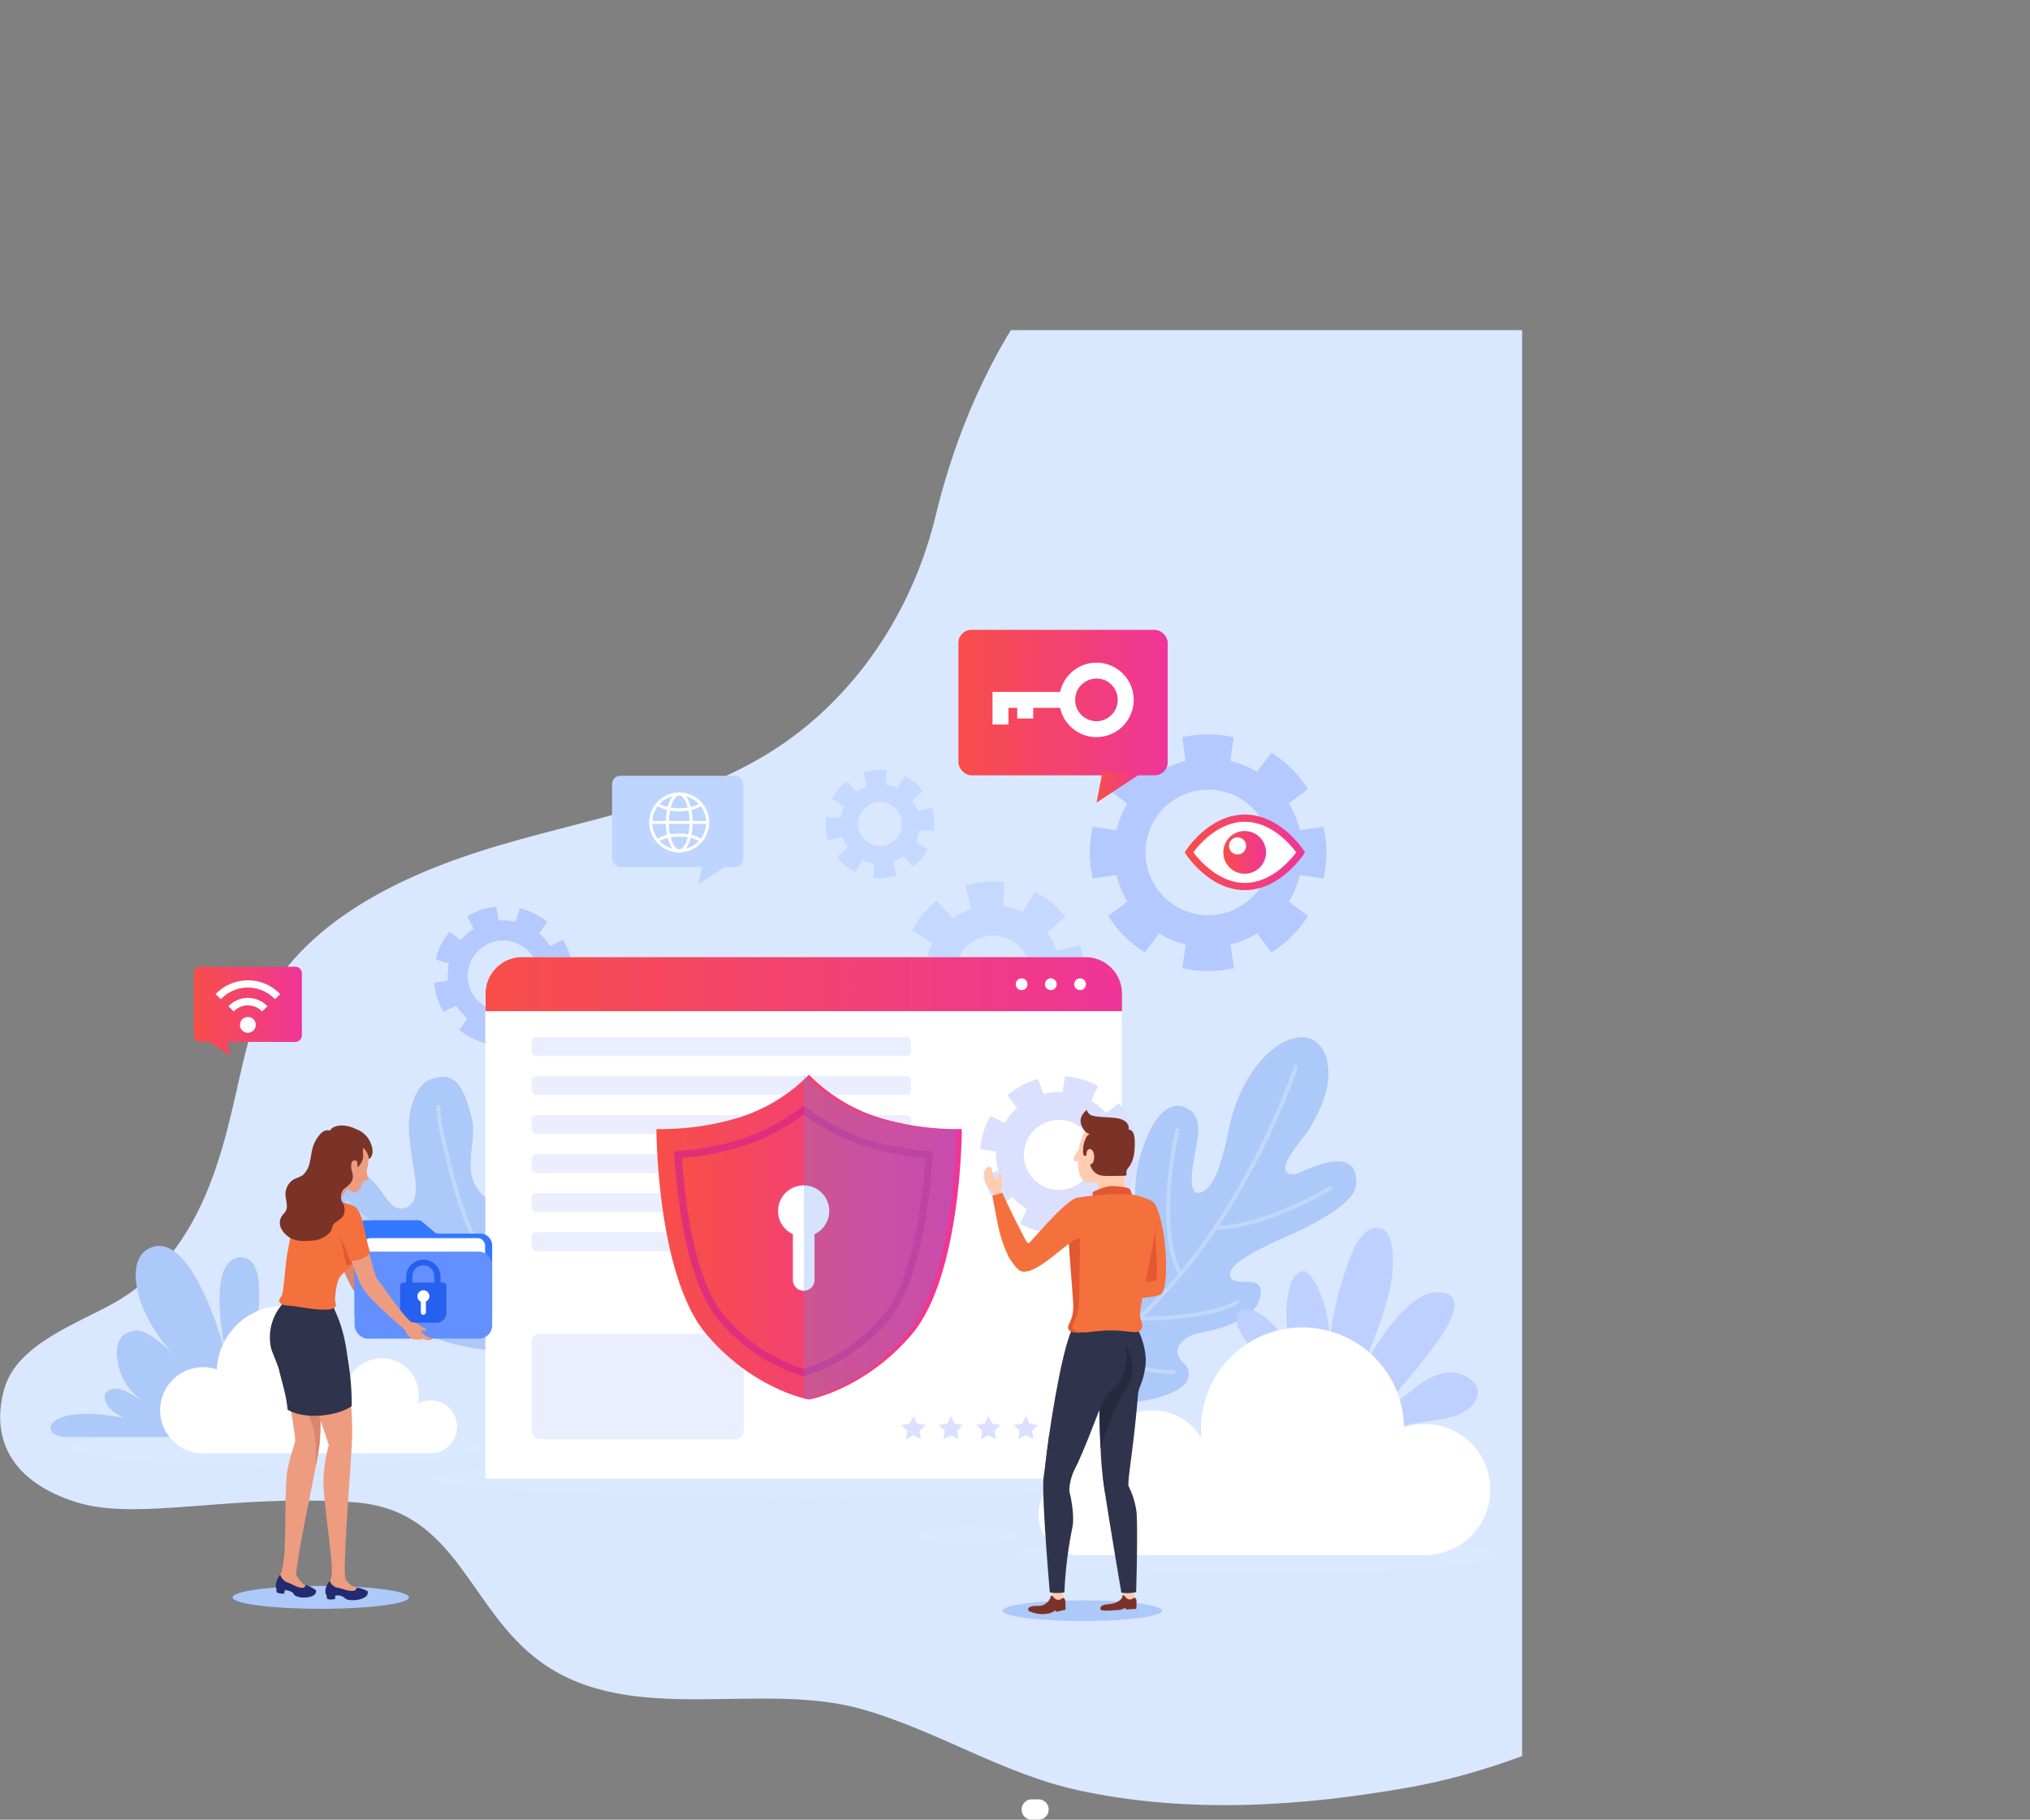<svg xmlns="http://www.w3.org/2000/svg" xmlns:xlink="http://www.w3.org/1999/xlink" viewBox="0 0 499.74 447.89"><rect x="0" y="0" width="499.74" height="447.89" fill="#808080" stroke="none"/><defs><style>.cls-1,.cls-9{fill:none;}.cls-2{isolation:isolate;}.cls-3{clip-path:url(#clip-path);}.cls-4,.cls-5{fill:#d9e8ff;}.cls-13,.cls-5{opacity:0.55;}.cls-18,.cls-5{mix-blend-mode:multiply;}.cls-11,.cls-6{fill:#b3c9ff;}.cls-6{opacity:0.5;}.cls-7{fill:#acc9f9;}.cls-18,.cls-8{opacity:0.25;}.cls-9{stroke:#fff;stroke-linecap:round;stroke-linejoin:round;}.cls-10{fill:#bdd0ff;}.cls-12{fill:#fff;}.cls-13,.cls-14{fill:#dbe0fe;}.cls-15{fill:url(#linear-gradient);}.cls-16{fill:#d62984;opacity:0.75;}.cls-17{fill:url(#linear-gradient-2);}.cls-18{fill:#5890f4;}.cls-19{fill:url(#linear-gradient-3);}.cls-20{fill:#ffccb0;}.cls-21{fill:#7c3327;}.cls-22{fill:#f4713d;}.cls-23{fill:#e25833;}.cls-24{fill:#30334c;}.cls-25{fill:#262a3f;}.cls-26{fill:#db856e;}.cls-27{fill:#37f;}.cls-28{fill:#6490ff;}.cls-29{fill:#2660ef;}.cls-30{fill:#ed9c80;}.cls-31{fill:#222b70;}.cls-32{fill:url(#linear-gradient-4);}.cls-33{fill:url(#linear-gradient-5);}.cls-34{fill:url(#linear-gradient-6);}.cls-35{clip-path:url(#clip-path-2);}.cls-36{fill:#bdd5ff;}.cls-37{fill:url(#linear-gradient-7);}.cls-38{fill:url(#linear-gradient-8);}</style><clipPath id="clip-path" transform="translate(-221.55)"><rect class="cls-1" y="81.26" width="596.26" height="381.69"/></clipPath><linearGradient id="linear-gradient" x1="383.05" y1="304.53" x2="458.24" y2="304.53" gradientUnits="userSpaceOnUse"><stop offset="0" stop-color="#f84e49"/><stop offset="1" stop-color="#ef3598"/></linearGradient><linearGradient id="linear-gradient-2" x1="389.44" y1="305.64" x2="449.36" y2="305.64" xlink:href="#linear-gradient"/><linearGradient id="linear-gradient-3" x1="341.04" y1="242.26" x2="497.76" y2="242.26" xlink:href="#linear-gradient"/><linearGradient id="linear-gradient-4" x1="513.17" y1="209.8" x2="542.76" y2="209.8" xlink:href="#linear-gradient"/><linearGradient id="linear-gradient-5" x1="301.15" y1="209.8" x2="311.67" y2="209.8" xlink:href="#linear-gradient"/><linearGradient id="linear-gradient-6" x1="269.26" y1="248.93" x2="295.89" y2="248.93" xlink:href="#linear-gradient"/><clipPath id="clip-path-2" transform="translate(-221.55)"><polyline class="cls-1" points="282.58 252.26 297.57 238 282.58 238 267.58 238 282.58 252.26"/></clipPath><linearGradient id="linear-gradient-7" x1="235.94" y1="172.93" x2="287.47" y2="172.93" xlink:href="#linear-gradient"/><linearGradient id="linear-gradient-8" x1="269.94" y1="193.78" x2="281.42" y2="193.78" xlink:href="#linear-gradient"/></defs><title>Asset 2</title><g class="cls-2"><g id="Layer_2" data-name="Layer 2"><g id="OBJECTS"><g class="cls-3"><path class="cls-4" d="M549,24.77c-69,15.87-90.3,74-97.07,102-5.24,21.74-17.65,42.07-36.55,55.55-22.08,15.75-50.88,19.2-76.16,27.37-22.48,7.27-47.33,19.94-55.58,43.71-5.76,16.59-6.74,51.1-33.13,66.79-8.88,5.28-24.75,10.27-27.93,21.73-3.35,12.06,1.59,22.79,17.86,27.85,15.21,4.73,38.09-2.18,68.38,0,25.54,1.84,27.93,26.65,46.23,39.56,22.39,15.81,53.64,4.19,78.88,11.41,18.29,5.23,34.53,15.89,53.12,19.92,26.95,5.85,55.1,4,82-.84,32.29-5.77,89.75-29.64,117-83.52,19-20,68.68-262.39,0-327.31-19.84-18.75-88-34.9-114.16-27" transform="translate(-221.55)"/></g><ellipse class="cls-5" cx="67.79" cy="356.07" rx="50.81" ry="4.68"/><ellipse class="cls-5" cx="199.28" cy="363.93" rx="93.16" ry="4.68"/><ellipse class="cls-5" cx="309.38" cy="382.61" rx="59.2" ry="4.68"/><ellipse class="cls-5" cx="238.34" cy="377.98" rx="11.84" ry="2.48"/><path class="cls-6" d="M488.28,242.21a22.43,22.43,0,0,0-.86-9.52l-5.77,1.39a16.42,16.42,0,0,0-2.35-4.47l4.42-4a22.56,22.56,0,0,0-7.34-6.12l-3.1,5.06a16.42,16.42,0,0,0-4.82-1.5l.32-5.93a22.44,22.44,0,0,0-9.52.86l1.39,5.77a16.42,16.42,0,0,0-4.47,2.35l-4-4.42a22.56,22.56,0,0,0-6.12,7.34l5.06,3.1a16.42,16.42,0,0,0-1.5,4.82l-5.93-.32a22.43,22.43,0,0,0,.86,9.52l5.77-1.39a16.42,16.42,0,0,0,2.35,4.47l-4.42,4a22.56,22.56,0,0,0,7.34,6.12l3.1-5.06a16.42,16.42,0,0,0,4.82,1.5l-.32,5.93a22.43,22.43,0,0,0,9.52-.86l-1.39-5.77a16.42,16.42,0,0,0,4.47-2.35l4,4.42a22.56,22.56,0,0,0,6.12-7.34l-5.06-3.1a16.42,16.42,0,0,0,1.5-4.82Zm-21.45,6.35a9.17,9.17,0,1,1,8.3-10A9.17,9.17,0,0,1,466.83,248.56Z" transform="translate(-221.55)"/><path class="cls-6" d="M451.42,204.45a13.32,13.32,0,0,0-.51-5.65l-3.43.82a9.75,9.75,0,0,0-1.39-2.65l2.62-2.35a13.39,13.39,0,0,0-4.36-3.63l-1.84,3a9.75,9.75,0,0,0-2.86-.89l.19-3.52a13.32,13.32,0,0,0-5.65.51l.82,3.43a9.75,9.75,0,0,0-2.65,1.39L430,192.29a13.39,13.39,0,0,0-3.63,4.36l3,1.84a9.75,9.75,0,0,0-.89,2.86l-3.52-.19a13.32,13.32,0,0,0,.51,5.65l3.43-.82a9.75,9.75,0,0,0,1.39,2.65L427.68,211a13.39,13.39,0,0,0,4.36,3.63l1.84-3a9.75,9.75,0,0,0,2.86.89l-.19,3.52a13.32,13.32,0,0,0,5.65-.51l-.82-3.43A9.74,9.74,0,0,0,444,210.7l2.35,2.62A13.39,13.39,0,0,0,450,209l-3-1.84a9.74,9.74,0,0,0,.89-2.86Zm-12.73,3.77a5.44,5.44,0,1,1,4.93-5.91A5.44,5.44,0,0,1,438.69,208.22Z" transform="translate(-221.55)"/><path class="cls-7" d="M492.49,318.82c2.81-3.52,5.7-7.21,6.61-11.61.84-4.08,2-8.55,1.9-12.72a33.74,33.74,0,0,1,2-12.27c4.32-12.34,9.47-10.31,11.3-9.12s2.44,3.36,2.14,6.72c-.24,2.7-3.66,15.07.67,13.7,5-1.58,6.47-14.74,7.76-19,1.92-6.42,5.47-13.09,11-17,2.75-1.94,6.59-3.13,9.4-1.29a7.78,7.78,0,0,1,3,5c1.24,5.94-1.47,11.61-4.36,16.63-1.21,2.1-10.08,11.38-3.68,11.17,1.53-.05,15.26-8.3,15.22,2,0,3.63-4.47,6.8-11.39,10.6-4.32,2.37-19.92,8-19.68,12.08s9.17-1.26,7.29,6c-1.05,4.06-6.84,6.36-10.71,7.46-1.84.52-3.78.68-5.58,1.32-2.14.76-4.91,2.91-3.67,5.48.54,1.13,1.78,1.81,2.28,3a3.56,3.56,0,0,1-.67,3.56,8.24,8.24,0,0,1-3.1,2.15c-7.4,3.37-16.11,3-23.83.43s-14.62-7.11-21.14-12" transform="translate(-221.55)"/><g class="cls-8"><path class="cls-9" d="M540.56,262.59s-13.68,42.08-43.18,65.71" transform="translate(-221.55)"/><path class="cls-9" d="M549,292.49s-16,9.59-28.26,9.74" transform="translate(-221.55)"/><path class="cls-9" d="M511.41,278.21c-1.61,6.68-4.56,25.53.72,35.46" transform="translate(-221.55)"/><path class="cls-9" d="M526.18,320.45s-6.36,4.25-24.37,4.06" transform="translate(-221.55)"/><path class="cls-9" d="M510.43,337.68s-9.37.47-16.93-5.34" transform="translate(-221.55)"/></g><path class="cls-10" d="M550.3,345.48c-3.26-11.22-.84-23.31,3-34.34.92-2.65,2-5.36,4-7.35a4.45,4.45,0,0,1,3.82-1.57c2.06.42,2.93,2.88,3.17,5,1.47,13.22-7.24,25.34-9.45,38.46" transform="translate(-221.55)"/><path class="cls-10" d="M541,339.84a34.41,34.41,0,0,0-3.11-9.64,17.05,17.05,0,0,0-6.9-7.26c-1.33-.7-3.11-1.12-4.23-.12s-.84,3.12-.11,4.6c4,8.12,14.23,11.76,18.11,19.94" transform="translate(-221.55)"/><path class="cls-10" d="M545.75,346.47a70.76,70.76,0,0,1-6.39-14.76c-1.4-5.19-1.7-10.8.05-15.88.54-1.57,1.88-3.36,3.45-2.82a3.14,3.14,0,0,1,1.37,1.17c2.92,3.84,4,8.75,4.57,13.54s.54,9.66,1.6,14.37a4,4,0,0,0,.85,2,1.51,1.51,0,0,0,1.94.3,2.05,2.05,0,0,0,.6-1c.67-2.1,11.07-23.7,20.5-25.21a7.16,7.16,0,0,1,2.31-.08c11.82,2-14.81,26.66-15,30.34,9.63-8.26,11.67-9.78,16.06-10.57,3.38-.61,9.27,2.39,7.33,6.52-1.34,2.86-4.68,4.14-7.78,4.75-3.38.67-6.86.89-10.17,1.83s-6.58,2.76-8.27,5.76" transform="translate(-221.55)"/><path class="cls-7" d="M343.11,296c-9.51-5-3.91-14.25-5.32-20.28-2.32-9.93-5-11.92-10.39-10-2.66.95-4.14,4.81-4.73,7.31-.94,4-.23,8.09.31,12.07.47,3.43,2.51,10.86-1.59,12.17s-4.73-4.12-9.7-8.06c-2.23-1.77-8.26-2.51-9.59,1.88-2.37,7.81,1.31,11.53,19.79,21.88,3.15,1.76,10,3.62,9.57,5.39s-5.2-.35-8.76.86c-5.74,2-3.15,5.57-1.13,6.74,16.07,9.28,29.12,5.2,35.4,8.1,2.73,1.26,4.54,3.88,6.68,6,4.73,4.69,6.51,3.86,13.17,3.69A16.8,16.8,0,0,0,387.62,340c1.19-1.06,2.23-2.65,1.7-4.15a4.52,4.52,0,0,0-2.08-2.12c-6-3.71-13.06-5.32-19.2-8.79a36.32,36.32,0,0,1-17.7-25.35" transform="translate(-221.55)"/><g class="cls-8"><path class="cls-9" d="M329.48,272.45a32.42,32.42,0,0,0,1.15,7.73c2,8.63,4,17.36,8,25.28,5.21,10.36,13.49,18.82,21.88,26.83,3,2.82,6,5.66,9.78,7.27" transform="translate(-221.55)"/><path class="cls-9" d="M306.95,296c9.41,9.28,22.59,13.64,35.54,16.3" transform="translate(-221.55)"/><path class="cls-9" d="M327.67,324.07c7.25,1.47,21.7,4.75,28,3.5" transform="translate(-221.55)"/></g><path class="cls-11" d="M538.82,197.74l4.71-3.51a29.22,29.22,0,0,0-9-9L531,190a23.08,23.08,0,0,0-6.56-2.72l.85-5.82a28.52,28.52,0,0,0-12.72,0l.85,5.82A23.08,23.08,0,0,0,506.9,190l-3.51-4.71a29.22,29.22,0,0,0-9,9l4.71,3.51a23.09,23.09,0,0,0-2.72,6.56l-5.82-.85a28.52,28.52,0,0,0,0,12.72l5.82-.85a23.09,23.09,0,0,0,2.72,6.56l-4.71,3.51a29.22,29.22,0,0,0,9,9l3.51-4.71a23.08,23.08,0,0,0,6.56,2.72l-.85,5.82a28.52,28.52,0,0,0,12.72,0l-.85-5.82a23.08,23.08,0,0,0,6.56-2.72l3.51,4.71a29.22,29.22,0,0,0,9-9l-4.71-3.51a23.08,23.08,0,0,0,2.72-6.56l5.82.85a28.52,28.52,0,0,0,0-12.72l-5.82.85A23.08,23.08,0,0,0,538.82,197.74ZM519,225.26a15.45,15.45,0,1,1,15.45-15.45A15.45,15.45,0,0,1,519,225.26Z" transform="translate(-221.55)"/><path class="cls-11" d="M354.27,229.75l2-2.84a17.22,17.22,0,0,0-6.71-3.34l-1.08,3.29a13.6,13.6,0,0,0-4.17-.29l-.61-3.41a16.8,16.8,0,0,0-7.11,2.38l1.56,3.09a13.6,13.6,0,0,0-3.16,2.75l-2.84-2a17.21,17.21,0,0,0-3.34,6.71l3.29,1.08a13.6,13.6,0,0,0-.29,4.17l-3.41.61a16.81,16.81,0,0,0,2.38,7.11l3.09-1.56a13.6,13.6,0,0,0,2.75,3.16l-2,2.84a17.22,17.22,0,0,0,6.71,3.34l1.08-3.29a13.6,13.6,0,0,0,4.17.29l.61,3.41a16.8,16.8,0,0,0,7.11-2.38l-1.56-3.09a13.6,13.6,0,0,0,3.16-2.75l2.84,2a17.22,17.22,0,0,0,3.34-6.71l-3.29-1.08a13.6,13.6,0,0,0,.29-4.17l3.41-.61a16.81,16.81,0,0,0-2.38-7.11L357,232.9A13.6,13.6,0,0,0,354.27,229.75Zm-6.07,18.73a8.73,8.73,0,1,1,5.51-11A8.73,8.73,0,0,1,348.2,248.48Z" transform="translate(-221.55)"/><path class="cls-12" d="M128.52,235.58H267.16a9,9,0,0,1,9,9V363.95a0,0,0,0,1,0,0H119.48a0,0,0,0,1,0,0V244.62A9,9,0,0,1,128.52,235.58Z"/><rect class="cls-13" x="130.86" y="328.3" width="52.25" height="25.95" rx="2.08" ry="2.08"/><rect class="cls-13" x="130.86" y="255.27" width="93.42" height="4.65" rx="1.17" ry="1.17"/><rect class="cls-13" x="130.86" y="264.87" width="93.42" height="4.65" rx="1.17" ry="1.17"/><rect class="cls-13" x="130.86" y="274.47" width="93.42" height="4.65" rx="1.17" ry="1.17"/><rect class="cls-13" x="130.86" y="284.08" width="93.42" height="4.65" rx="1.17" ry="1.17"/><rect class="cls-13" x="130.86" y="293.68" width="93.42" height="4.65" rx="1.17" ry="1.17"/><rect class="cls-13" x="130.86" y="303.28" width="93.42" height="4.65" rx="1.17" ry="1.17"/><polygon class="cls-14" points="224.87 348.52 225.8 350.41 227.88 350.71 226.37 352.18 226.73 354.25 224.87 353.27 223.01 354.25 223.36 352.18 221.86 350.71 223.94 350.41 224.87 348.52"/><polygon class="cls-14" points="234.09 348.52 235.02 350.41 237.1 350.71 235.6 352.18 235.95 354.25 234.09 353.27 232.23 354.25 232.59 352.18 231.08 350.71 233.16 350.41 234.09 348.52"/><polygon class="cls-14" points="243.32 348.52 244.25 350.41 246.33 350.71 244.82 352.18 245.18 354.25 243.32 353.27 241.46 354.25 241.81 352.18 240.31 350.71 242.39 350.41 243.32 348.52"/><polygon class="cls-14" points="252.55 348.52 253.48 350.41 255.56 350.71 254.05 352.18 254.41 354.25 252.55 353.27 250.69 354.25 251.04 352.18 249.54 350.71 251.62 350.41 252.55 348.52"/><polygon class="cls-14" points="261.77 348.52 262.7 350.41 264.78 350.71 263.28 352.18 263.63 354.25 261.77 353.27 259.91 354.25 260.27 352.18 258.76 350.71 260.84 350.41 261.77 348.52"/><path class="cls-15" d="M437.7,275a41.76,41.76,0,0,1-17-10.47,41.76,41.76,0,0,1-17,10.47,66.4,66.4,0,0,1-20.55,2.9s0,36.05,12.36,50.58c11.61,13.64,25.23,16,25.23,16s13.62-2.4,25.23-16c12.36-14.52,12.36-50.58,12.36-50.58A66.4,66.4,0,0,1,437.7,275Z" transform="translate(-221.55)"/><path class="cls-16" d="M419.4,338.78a43.86,43.86,0,0,1-21-13.92c-7.64-9-10.25-29.64-10.87-41.51a67.65,67.65,0,0,0,16.56-3,50.25,50.25,0,0,0,15.29-8.24,50.22,50.22,0,0,0,15.29,8.24,67.67,67.67,0,0,0,16.56,3c-.62,11.86-3.22,32.52-10.87,41.51A43.86,43.86,0,0,1,419.4,338.78Z" transform="translate(-221.55)"/><path class="cls-17" d="M419.4,336.93a41.72,41.72,0,0,1-19.61-13.23c-7-8.23-9.6-26.9-10.35-38.69a67.77,67.77,0,0,0,15.24-3,52,52,0,0,0,14.72-7.66A52,52,0,0,0,434.12,282a67.83,67.83,0,0,0,15.23,3c-.75,11.8-3.36,30.48-10.34,38.69A41.73,41.73,0,0,1,419.4,336.93Z" transform="translate(-221.55)"/><circle class="cls-12" cx="197.84" cy="298.07" r="6.31"/><path class="cls-12" d="M419.4,317.71h0a2.66,2.66,0,0,1-2.66-2.66V300.49a2.66,2.66,0,0,1,2.66-2.66h0a2.66,2.66,0,0,1,2.66,2.66V315A2.66,2.66,0,0,1,419.4,317.71Z" transform="translate(-221.55)"/><path class="cls-18" d="M436.45,275a41.76,41.76,0,0,1-17-10.47v80s13.62-2.4,25.23-16C457,314,457,277.91,457,277.91A66.4,66.4,0,0,1,436.45,275Z" transform="translate(-221.55)"/><path class="cls-19" d="M488.72,235.58H350.08a9,9,0,0,0-9,9v4.31H497.76v-4.31A9,9,0,0,0,488.72,235.58Z" transform="translate(-221.55)"/><circle class="cls-12" cx="251.5" cy="242.26" r="1.45"/><circle class="cls-12" cx="258.69" cy="242.26" r="1.45"/><circle class="cls-12" cx="265.89" cy="242.26" r="1.45"/><path class="cls-7" d="M274.8,353.71H238c-7.19,0-6-8.52,14-4.73-4.9-2.24-4.93-5.24-4.52-6A3.12,3.12,0,0,1,250,341.8c2.54.22,4.47,1.78,6.7,3a14.31,14.31,0,0,1-6.37-12.24,5.08,5.08,0,0,1,1.3-3.63,5.38,5.38,0,0,1,4.33-1.39c2.7.54,7.66,5,9.63,7-10.07-9.27-13.91-23.87-7.46-27.2,10.86-5.61,19.06,26.16,19.06,26.16s-5.4-23.87,3.66-24,1.69,27.73,1.69,27.73" transform="translate(-221.55)"/><path class="cls-12" d="M572.35,350.51a16.07,16.07,0,0,0-5.15.85,25,25,0,0,0-50,.74c0,.63,0,1.26.08,1.88a13.82,13.82,0,0,0-25.37,10.19,9.92,9.92,0,1,0-4.82,18.6h85.22a16.12,16.12,0,0,0,0-32.25Z" transform="translate(-221.55)"/><path class="cls-12" d="M271.54,336.51a10.57,10.57,0,0,1,3.39.56,16.43,16.43,0,0,1,32.84.48c0,.42,0,.83-.05,1.23a9.09,9.09,0,0,1,16.68,6.7,6.52,6.52,0,1,1,3.17,12.23h-56a10.6,10.6,0,0,1,0-21.2Z" transform="translate(-221.55)"/><path class="cls-14" d="M497.3,280.42l3.7-1.32a19.53,19.53,0,0,0-4-7.5l-3.16,2.33a15.42,15.42,0,0,0-3.66-3l1.68-3.55a19.06,19.06,0,0,0-8.13-2.48l-.59,3.89a15.43,15.43,0,0,0-4.72.46l-1.32-3.7a19.53,19.53,0,0,0-7.5,4l2.33,3.16a15.42,15.42,0,0,0-3,3.66l-3.55-1.68a19.06,19.06,0,0,0-2.48,8.13l3.89.59a15.43,15.43,0,0,0,.46,4.72l-3.7,1.32a19.52,19.52,0,0,0,4,7.5l3.16-2.33a15.42,15.42,0,0,0,3.66,3l-1.68,3.55a19.06,19.06,0,0,0,8.13,2.48l.59-3.89a15.43,15.43,0,0,0,4.72-.46l1.32,3.7a19.53,19.53,0,0,0,7.5-4l-2.33-3.16a15.43,15.43,0,0,0,3-3.66l3.55,1.68a19.06,19.06,0,0,0,2.48-8.13l-3.89-.59A15.42,15.42,0,0,0,497.3,280.42ZM479.74,292.5a8.61,8.61,0,1,1,10.74-5.72A8.61,8.61,0,0,1,479.74,292.5Z" transform="translate(-221.55)"/><ellipse class="cls-7" cx="266.43" cy="396.45" rx="19.62" ry="2.55"/><path class="cls-20" d="M497.83,389.89s.25,2.71.35,3.4,2.31.59,2.54.22a19.49,19.49,0,0,0,.15-3.56" transform="translate(-221.55)"/><path class="cls-21" d="M501.33,394.08a14.74,14.74,0,0,1-.07,1.91l-2.54.17-.15-.42a4,4,0,0,1-1.44.52l-2.14.14c-1.57.11-2.47,0-2.53-.31-.24-1.14,1.64-1.22,2.12-1.25,1.4-.09,2.88-.85,3.16-1.59.21-.53.09-.66.39-.58a.73.73,0,0,1,.46.35,1.29,1.29,0,0,0,1.37.63,1.54,1.54,0,0,0,.83-.47A.93.93,0,0,1,501.33,394.08Z" transform="translate(-221.55)"/><path class="cls-20" d="M480.51,390.77a20.81,20.81,0,0,0,.12,2.6c.14.68,2.33.46,2.55.07a19.49,19.49,0,0,0-.05-3.57" transform="translate(-221.55)"/><path class="cls-21" d="M483.81,394.11c.06.72.06,2.08.06,2.08l-2.25.54-.29-.38a3.94,3.94,0,0,1-1.32.72,8.83,8.83,0,0,1-2.13.21c-1.86-.12-3.15-.71-3.21-1-.27-1.14,2.21-1,2.71-1a3.26,3.26,0,0,0,2.7-1.9c.2-.54.08-.66.39-.59a.75.75,0,0,1,.48.34,1.34,1.34,0,0,0,1.43.61,1.61,1.61,0,0,0,.85-.49A.93.93,0,0,1,483.81,394.11Z" transform="translate(-221.55)"/><path class="cls-22" d="M494.05,314.25c.22-.26.36,2.79,3.43,4.34s8.07.71,9.66.08c2.5-1,1.67-17.09-1.25-22.27-.68-1.21-3.34-1.81-5-2.15-.46,4.37,1.22,15,3.69,19.52C504.48,314.6,494.05,314.25,494.05,314.25Z" transform="translate(-221.55)"/><path class="cls-23" d="M506.11,315c.73-1-.36-12.2-.3-13.93l-3.44,6.25c.61,2.56-1.95,7.06-5,7l-.44.62C498.72,315.35,505.38,316,506.11,315Z" transform="translate(-221.55)"/><path class="cls-24" d="M492.49,356.55a84.77,84.77,0,0,0,1.09,10.82c.47,2.4,5.9,1,5.77-1.17-.19-3,1.15-8.54,2.35-22.91.17-2.17,1.15-2.42,1.8-6.9s-1.84-9.14-1.84-9.14l-9.28-.6-.13,13,0,4.41S492.17,350.17,492.49,356.55Z" transform="translate(-221.55)"/><path class="cls-24" d="M499.33,365.7a19.57,19.57,0,0,1,2,6.44c.38,4.6-.09,19.73-.09,19.73a9.87,9.87,0,0,1-3.64.14s-4.29-25.25-4.5-28.14S499.33,365.7,499.33,365.7Z" transform="translate(-221.55)"/><path class="cls-25" d="M492.49,356.55a80.87,80.87,0,0,1,3-8.47c1.5-3.2,2.38-5.12,2.38-5.12,5.31-5.58.57-12.26.57-12.26s-2.65,3.58-3,4-2,3.39-3.29,5.05l0,4.41S492.17,350.17,492.49,356.55Z" transform="translate(-221.55)"/><path class="cls-24" d="M484.82,367.18c-.21-3.38,2.23-7.52,2.23-7.52s-7.08-5.43-7.19-6.69c0,0-1,7.95-1.37,10.4-.63,4.26,1.5,28.55,1.5,28.55a8.75,8.75,0,0,0,3.59,0,100.77,100.77,0,0,1,1.92-15.74C486.21,373.23,485.07,368,484.82,367.18Z" transform="translate(-221.55)"/><path class="cls-24" d="M485.41,327.24c-2.77,6.17-5.77,26.08-6.49,33-.31,2.91,2.12,7.33,4.95,4.69,3.37-3.15,8.12-18.56,9.82-21.1s8-4.88,3.71-17.79" transform="translate(-221.55)"/><path class="cls-20" d="M498.76,292.6a11.91,11.91,0,0,1-.42-4.44c.33-1.88,1.46-5.28,1-7.82s-3.63-4.66-7-4.33-4.38,3.58-4.95,5.47a19.44,19.44,0,0,0-.33,6.31,4.37,4.37,0,0,0,1.55,3.11c.57.33,2.69-.11,3.07.3a10.12,10.12,0,0,1,.66,2.81" transform="translate(-221.55)"/><path class="cls-23" d="M500.26,294.75a4.53,4.53,0,0,0-.55-2.06c-.48-.56-3.94-.82-5-.75a15.27,15.27,0,0,0-4.06,1.42c-.36.25.21,1.72.21,1.72Z" transform="translate(-221.55)"/><path class="cls-21" d="M498.61,289.39s-4.63.13-5.61,0a3.45,3.45,0,0,1-3.08-2.82c1.13,0,1.22-2.39.61-3.29s-1.39-.35-1.49.5,0,.58-.23.69-.72.13-.61-1.51a6.17,6.17,0,0,1,.62-2.72c.42-.94.65-.89,1-1.06a2.93,2.93,0,0,1-1.67-1.5c-.94-1.47-.82-3,.94-4.49a2,2,0,0,0,1.59,1.45c2,.56,5.76.09,7.56,1.15.77.45,1.45,1.45,1.08,2.23,0,0,1.49-.23,1.58,2.71.18,6-1.84,6.5-2,7.42S499.09,289.18,498.61,289.39Z" transform="translate(-221.55)"/><path class="cls-22" d="M485.41,327.24c.44.16.83.42,1.29.56a8.85,8.85,0,0,0,3.34,0c1.15-.1,2.29-.21,3.44-.3,6-.26,8,1.18,9-.27a1.67,1.67,0,0,0,.21-1.23c-.21-1.32-.64-1.77-.47-3.1.15-1.11.35-2.44.64-4,1-5.25,2.95-13.27,3.21-18.09.38-6.9-6.63-6.84-6.63-6.84-10.3-.64-14.14,2.32-14.7,6.75,0,.31-.07.65-.09,1-.26,4.57,1,14,1.69,19.51C486.55,322.85,484.53,326.92,485.41,327.24Z" transform="translate(-221.55)"/><path class="cls-23" d="M485,327.65c.43.37,1.7.48,3.47.33-1.59.12-3.24-.88-2.88-1.69a13.75,13.75,0,0,0,1.45-4.09c.42-5.55.31-21.27.53-21-.25.49-1,1.19-2.95,1.65,0,4.59.81,12.72,1.12,17.86S483.39,326.23,485,327.65Z" transform="translate(-221.55)"/><path class="cls-20" d="M463.78,288.18c0-.27.37-.14.46.08a1.53,1.53,0,0,1,0,.19c0-.44-.06-.8,0-.89,0-.25.34-.16.45,0,0-.18,0-.31,0-.37,0-.33.38-.19.47.08a3.89,3.89,0,0,1,.08.45,2.23,2.23,0,0,1,0-.25c0-.27.34-.2.43,0a3.41,3.41,0,0,1,.1.52c0,.27.12.56.16.83s.34,1.4.91,1.51c.88.18.3-1.34.92-1.7.19-.11.42,1.07.44,1.74a7.44,7.44,0,0,1,0,1.4,9.41,9.41,0,0,0-.23,1.2,5.78,5.78,0,0,0,.3.87l-2,.84a5.15,5.15,0,0,0-.54-1.49,5.6,5.6,0,0,1-1.62-2.37,9.83,9.83,0,0,1-.28-1.79S463.77,288.27,463.78,288.18Z" transform="translate(-221.55)"/><path class="cls-22" d="M465.86,294.29s.68,4,1.36,7.14a30.9,30.9,0,0,0,2.37,7.31s0,0,0,.06c.67,1.45,2.32,3.6,3.11,4,3.86,1.78,12.64-8.57,14.67-7.92,4.16,1.11,7.26-10.79,7.26-10.79a52.67,52.67,0,0,0-7.86.7c-3.15.67-11.56,11.19-12,11.21s-1.13-1.55-2.06-3.34c-2.1-4-4.43-9.07-4.43-9.07l-1.94.59Z" transform="translate(-221.55)"/><path class="cls-20" d="M487.12,282.82s-1.47,2.2-1.29,2.67,1.59.44,1.59.44" transform="translate(-221.55)"/><path class="cls-26" d="M303.86,308.63c1.88,2.25,3.41,7.56,5.33,9.77a72,72,0,0,0,12.29,9.49c.21-1.37,3.1-.52,2.07-1.44-3.2-2.88-8.72-5.81-10.6-11.09-1.24-3.47-5.82-11.19-5.82-11.19" transform="translate(-221.55)"/><path class="cls-27" d="M342.71,324H308.84V303.28a2.93,2.93,0,0,1,2.93-2.93h12.77a1.37,1.37,0,0,1,.88.32l3.1,2.62a1.45,1.45,0,0,0,.94.34h10.32a2.93,2.93,0,0,1,2.93,2.93Z" transform="translate(-221.55)"/><rect class="cls-12" x="89.47" y="304.75" width="29.94" height="16.33" rx="1.74" ry="1.74"/><rect class="cls-28" x="87.29" y="308.06" width="33.87" height="21.44" rx="3.27" ry="3.27"/><path class="cls-29" d="M330.67,315.69H330v-1.41a4.23,4.23,0,0,0-8.46,0v1.41h-.66a.82.82,0,0,0-.82.82v6.6a2.45,2.45,0,0,0,2.45,2.45H329a2.45,2.45,0,0,0,2.45-2.45v-6.6A.82.82,0,0,0,330.67,315.69Zm-7.57-1.41a2.68,2.68,0,1,1,5.35,0v1.41H323.1Z" transform="translate(-221.55)"/><path class="cls-12" d="M327.26,319.06a1.48,1.48,0,1,0-2.11,1.34V323a.62.62,0,1,0,1.25,0v-2.65A1.48,1.48,0,0,0,327.26,319.06Z" transform="translate(-221.55)"/><ellipse class="cls-7" cx="78.97" cy="393.17" rx="21.71" ry="2.82"/><path class="cls-30" d="M300,327.9l-8.6-7.06s-3.88,5.42-2.32,10.58a47.74,47.74,0,0,0,2.12,5c.39,1.12,3.17,17.07,3,18.24s-1.5,4.46-2,7.9c-.57,4.14-.28,17.61-.72,21.19s2.87,4.14,3,2.93c1.41-10.35,5.28-26.5,5.78-31.67S300.42,340.38,300,327.9Z" transform="translate(-221.55)"/><path class="cls-26" d="M300.14,338.08l-3.58,8.54a19,19,0,0,1,2.7,8.86c.08,1.64,0,3.28,0,4.92a1.63,1.63,0,0,0,.05.36c.46-2.43.8-4.44.93-5.75a155.85,155.85,0,0,0,0-16.93Z" transform="translate(-221.55)"/><path class="cls-30" d="M295,383.35s-.74,3.76-.52,4.23a6.57,6.57,0,0,0,1.8,2.34c.83.52,2.66,1.12,2.81,1.34a.57.57,0,0,1-.09.77,3.78,3.78,0,0,1-2.59.69c-2.48-.37-2.75-1.46-4.19-1.62-.25,0-.7.35-1.4,0a1.64,1.64,0,0,1-1-1.57,7.08,7.08,0,0,1,1.06-2.66,21.55,21.55,0,0,0,.64-4.27" transform="translate(-221.55)"/><path class="cls-31" d="M299.21,392.21c.18-.31.22-.78,0-.89a14.47,14.47,0,0,0-1.55-.9c-.48-.21-1.25-.4-1-.26s-.22.69-.66.67c-1.55-.07-2.71-1.09-3.59-1.3a3,3,0,0,1-1.89-2,5.94,5.94,0,0,0-.89,1.76,3.05,3.05,0,0,0-.17,1.33,3.1,3.1,0,0,1,.16,1.27,2.43,2.43,0,0,0,.92.32,3.61,3.61,0,0,0,1,0l.1-.8a3.62,3.62,0,0,1,.79.07,4.27,4.27,0,0,1,1.21.55c.18.21.33.59.56.71a4.94,4.94,0,0,0,2,.48C297.95,393.23,298.91,392.74,299.21,392.21Z" transform="translate(-221.55)"/><path class="cls-30" d="M311.81,391.54c-.18-.2-2.15-.52-3.08-.91a5.31,5.31,0,0,1-2.15-2.05,22.17,22.17,0,0,1-.13-4.11c.18-7.35,1.54-25.33,1.74-29.63.34-7.48-.63-15.2-3.51-27.21L294,319.4s-3,5.58-2,10.91c.58,3.1,3.15,3.57,3.58,4.77s6.92,20.6,6.92,20.6a36.5,36.5,0,0,0-1.33,8.79c-.06,3.92,1.72,15.75,2,20.26a14.81,14.81,0,0,1-.07,3.66c-.32.82-1.13,1.79-1.09,2.83a1.6,1.6,0,0,0,1.22,1.41c.76.24,1.18-.2,1.44-.21,1.51-.06,1.93,1,4.54,1a4.13,4.13,0,0,0,2.59-1.08A.55.55,0,0,0,311.81,391.54Z" transform="translate(-221.55)"/><path class="cls-31" d="M312,392.46c.14-.33.12-.8-.07-.89a14.93,14.93,0,0,0-1.72-.66c-.53-.14-1.34-.21-1-.11s-.14.71-.6.76c-1.61.16-2.94-.67-3.88-.75a2.48,2.48,0,0,1-2-1.74,6.24,6.24,0,0,0-1,1.87,2.94,2.94,0,0,0,0,1.35,3,3,0,0,1,.33,1.23,2.57,2.57,0,0,0,1,.18,4,4,0,0,0,1-.15v-.81a3.94,3.94,0,0,1,.82-.05,2.73,2.73,0,0,1,1.33.47c.22.17.45.45.72.51a5.47,5.47,0,0,0,2.12.16C310.86,393.67,311.79,393,312,392.46Z" transform="translate(-221.55)"/><path class="cls-24" d="M291.76,320.27a12.36,12.36,0,0,0-3.52,11.37c.26,1.19,1.76,4.38,2,5.57.66,2.69,1.88,6.64,2.1,9.76,4.23,2.55,12.31,1.6,15.79-.87a68,68,0,0,0-1-12c-1.11-7.83-2.43-9.6-3.59-12.73-.14-.55-.14-1.67-.27-2.32" transform="translate(-221.55)"/><path class="cls-22" d="M303.22,294.61c.67.22.42,1.83,1.09,2,.49.16,1.44-.05,1.89.2,2.37,1.34,1.76,4,2,7.31,1,2.54,1.27,4.83.47,6.25-1,1.76-2,2.25-3.26,3.71-.91,1.09-1.21,3.33-1.4,5.74,0,.41.31,1.14.21,1.54-.19.77-1.37,1-2.68,1-3,.06-7.59-1-8.93-1s-2.46-.57-2.34-1.32c.09-.52.61-.74.82-1.75.46-2.22.8-7.78,1.16-9.67.91-4.83,1.57-8.42,3.55-12.87" transform="translate(-221.55)"/><path class="cls-23" d="M310.07,306.19a22.57,22.57,0,0,0-2.74-3.58l-2.58,1.16c1.21,2.32,1.43,5.06,2,7.6a6,6,0,0,0,1.49-.15c.25-.41.16-.2.49-.8A10.42,10.42,0,0,0,310.07,306.19Z" transform="translate(-221.55)"/><path class="cls-30" d="M311.83,288.09a12.86,12.86,0,0,0,.44-3.33c-.07-1.91-.32-4.69-3.5-5.83s-6.69-.46-7.74,1.84-.8,5.77-1,7.63a11.46,11.46,0,0,1-1.51,4.08l6.85,3A13,13,0,0,1,307,292.7c.46-.29.62.87,2.15.74.65-.05,1.34-1.22,1.86-2.65l0-.14a7.16,7.16,0,0,0,.82-.07c.47-.14.44-.35.33-.65A7.77,7.77,0,0,1,311.83,288.09Z" transform="translate(-221.55)"/><path class="cls-30" d="M321.31,327.34a3.67,3.67,0,0,0,1.89,2.3,1.22,1.22,0,0,0,.8,0c.37.17,1.56.3,1.11-.4a3.37,3.37,0,0,0,2.56.55c.32,0,.31-.39-.39-.58a3.5,3.5,0,0,1-2.17-1.83c.15-.11.26.09.66.16s.67-.13.68-.32-.51-.31-.63-.39l-1.31-.86a2.5,2.5,0,0,0-1.38-.5c-.1,0-1,0-.8.39" transform="translate(-221.55)"/><path class="cls-30" d="M305.87,305.39c1.14,2.35,4.12,10.13,4.58,11,1.82,3.53,11.17,11.2,11.17,11.2a1.9,1.9,0,0,0,1.58-1.85c-2.68-1.86-7.7-9.82-8.74-10.78-.67-.62-3.71-12.92-3.71-12.92" transform="translate(-221.55)"/><path class="cls-22" d="M308.42,296.72c-2.6-1-5.09-1-7.09-3-2,1.56,2.44,10.56,3.55,10.8s2.6,5.22,2.88,5.89c3.61-.1,4.92-2.06,4.92-2.06C311.21,303.84,310.95,297.69,308.42,296.72Z" transform="translate(-221.55)"/><path class="cls-21" d="M306.33,297c-.18-.68-.69-1.22-.81-1.91a3.11,3.11,0,0,1,.38-2.05,3.76,3.76,0,0,1,.89-.84c1.43-1.13,1.93-2.06,1.45-3.75a4.6,4.6,0,0,1-.24-1.7c.05-.52.16-1.06.71-1.12.39,0,.64,0,.77.38s-.09,1.87.45.94a3.79,3.79,0,0,0,1-3c0-.24-.09-1.23.06-1.38a3.91,3.91,0,0,1,1.34,2.75,2,2,0,0,0,.92-1.73,4.57,4.57,0,0,0-.38-2.05,6,6,0,0,0-3.68-3.63,8.27,8.27,0,0,0-3.38-.9c-1.17,0-2.62.38-3,1.26-1.62-.42-2.55,1-2.94,1.51a8.26,8.26,0,0,0-1.25,2.42c-.41,1.28-.51,2.65-.84,4a5.77,5.77,0,0,1-1.55,2.91c-.79.72-1.9.78-2.76,1.44a4.33,4.33,0,0,0-1.64,3.6c.06,1.37.77,2.86-.06,4.12-.27.41-.65.74-.91,1.15a3.13,3.13,0,0,0,.06,3.23,5.73,5.73,0,0,0,2.8,2.39,8.21,8.21,0,0,0,3,.42c2-.11,3.64,0,5.72-1.78,1.18-1,.43-1.59,1.56-2.66.64-.6,1.54-.92,2-1.7a3,3,0,0,0,.3-2.19Z" transform="translate(-221.55)"/><path class="cls-12" d="M477.21,442.89h-1.66a2.5,2.5,0,0,0,0,5h1.66a2.5,2.5,0,0,0,0-5Z" transform="translate(-221.55)"/><path class="cls-12" d="M528,201.38c-8.3,0-13.74,8.41-13.74,8.41s5.44,8.41,13.74,8.41,13.74-8.41,13.74-8.41S536.27,201.38,528,201.38Z" transform="translate(-221.55)"/><path class="cls-32" d="M528,219.09c-8.69,0-14.25-8.46-14.49-8.82l-.31-.48.31-.48c.23-.36,5.8-8.82,14.49-8.82s14.25,8.46,14.49,8.82l.31.48-.31.48C542.22,210.64,536.65,219.09,528,219.09Zm-12.66-9.3c1.28,1.73,6.06,7.53,12.66,7.53s11.38-5.8,12.66-7.53c-1.28-1.73-6.06-7.53-12.66-7.53S516.58,208.07,515.3,209.8Z" transform="translate(-221.55)"/><circle class="cls-33" cx="306.41" cy="209.8" r="5.26"/><circle class="cls-12" cx="304.66" cy="208.21" r="2.11"/><path class="cls-34" d="M294.25,237.94H270.91a1.65,1.65,0,0,0-1.65,1.65V254.8a1.65,1.65,0,0,0,1.65,1.65H273l5.29,3.47-.67-3.47h16.6a1.65,1.65,0,0,0,1.65-1.65V239.59A1.65,1.65,0,0,0,294.25,237.94Z" transform="translate(-221.55)"/><circle class="cls-12" cx="61.02" cy="252.26" r="1.95"/><g class="cls-35"><path class="cls-12" d="M282.58,258.9a6.64,6.64,0,1,1,6.65-6.64A6.65,6.65,0,0,1,282.58,258.9Zm0-11.44a4.8,4.8,0,1,0,4.8,4.79A4.8,4.8,0,0,0,282.58,247.46Z" transform="translate(-221.55)"/><path class="cls-12" d="M282.58,263.29a11,11,0,1,1,11-11A11,11,0,0,1,282.58,263.29Zm0-20.21a9.18,9.18,0,1,0,9.18,9.18A9.19,9.19,0,0,0,282.58,243.08Z" transform="translate(-221.55)"/></g><rect class="cls-36" x="150.68" y="190.95" width="32.3" height="22.44" rx="2" ry="2"/><polyline class="cls-36" points="172.91 212.88 172 217.6 179.2 212.88"/><path class="cls-12" d="M388.76,209.81a7.38,7.38,0,1,1,7.38-7.38A7.38,7.38,0,0,1,388.76,209.81Zm0-14a6.63,6.63,0,1,0,6.63,6.63A6.63,6.63,0,0,0,388.76,195.8Z" transform="translate(-221.55)"/><path class="cls-12" d="M388.76,209.81c-1.85,0-3.3-3.24-3.3-7.38s1.45-7.38,3.3-7.38,3.3,3.24,3.3,7.38S390.62,209.81,388.76,209.81Zm0-14c-1.21,0-2.55,2.72-2.55,6.63s1.34,6.63,2.55,6.63,2.55-2.72,2.55-6.63S390,195.8,388.76,195.8Z" transform="translate(-221.55)"/><rect class="cls-12" x="160.21" y="202.06" width="14" height="0.75"/><path class="cls-12" d="M388.76,199.69c-4.06,0-5.49-1.43-5.55-1.49l.54-.52-.27.26.27-.26s1.31,1.26,5,1.26,5-1.25,5-1.26l.54.52C394.26,198.26,392.83,199.69,388.76,199.69Z" transform="translate(-221.55)"/><path class="cls-12" d="M383.75,207.18l-.54-.52c.06-.06,1.49-1.49,5.55-1.49s5.49,1.43,5.55,1.49l-.54.52s-1.31-1.26-5-1.26S383.76,207.17,383.75,207.18Z" transform="translate(-221.55)"/><rect class="cls-37" x="235.94" y="155.03" width="51.53" height="35.8" rx="3.19" ry="3.19"/><polyline class="cls-38" points="271.4 190 269.94 197.55 281.42 190"/><path class="cls-12" d="M491.47,181.43a9.16,9.16,0,1,1,9.17-9.16A9.17,9.17,0,0,1,491.47,181.43Zm0-14.4a5.24,5.24,0,1,0,5.24,5.24A5.24,5.24,0,0,0,491.47,167Z" transform="translate(-221.55)"/><polygon class="cls-12" points="248.26 178.33 244.33 178.33 244.33 170.3 262.72 170.3 262.72 174.23 248.26 174.23 248.26 178.33"/><rect class="cls-12" x="250.42" y="172.27" width="3.93" height="4.58"/></g></g></g></svg>